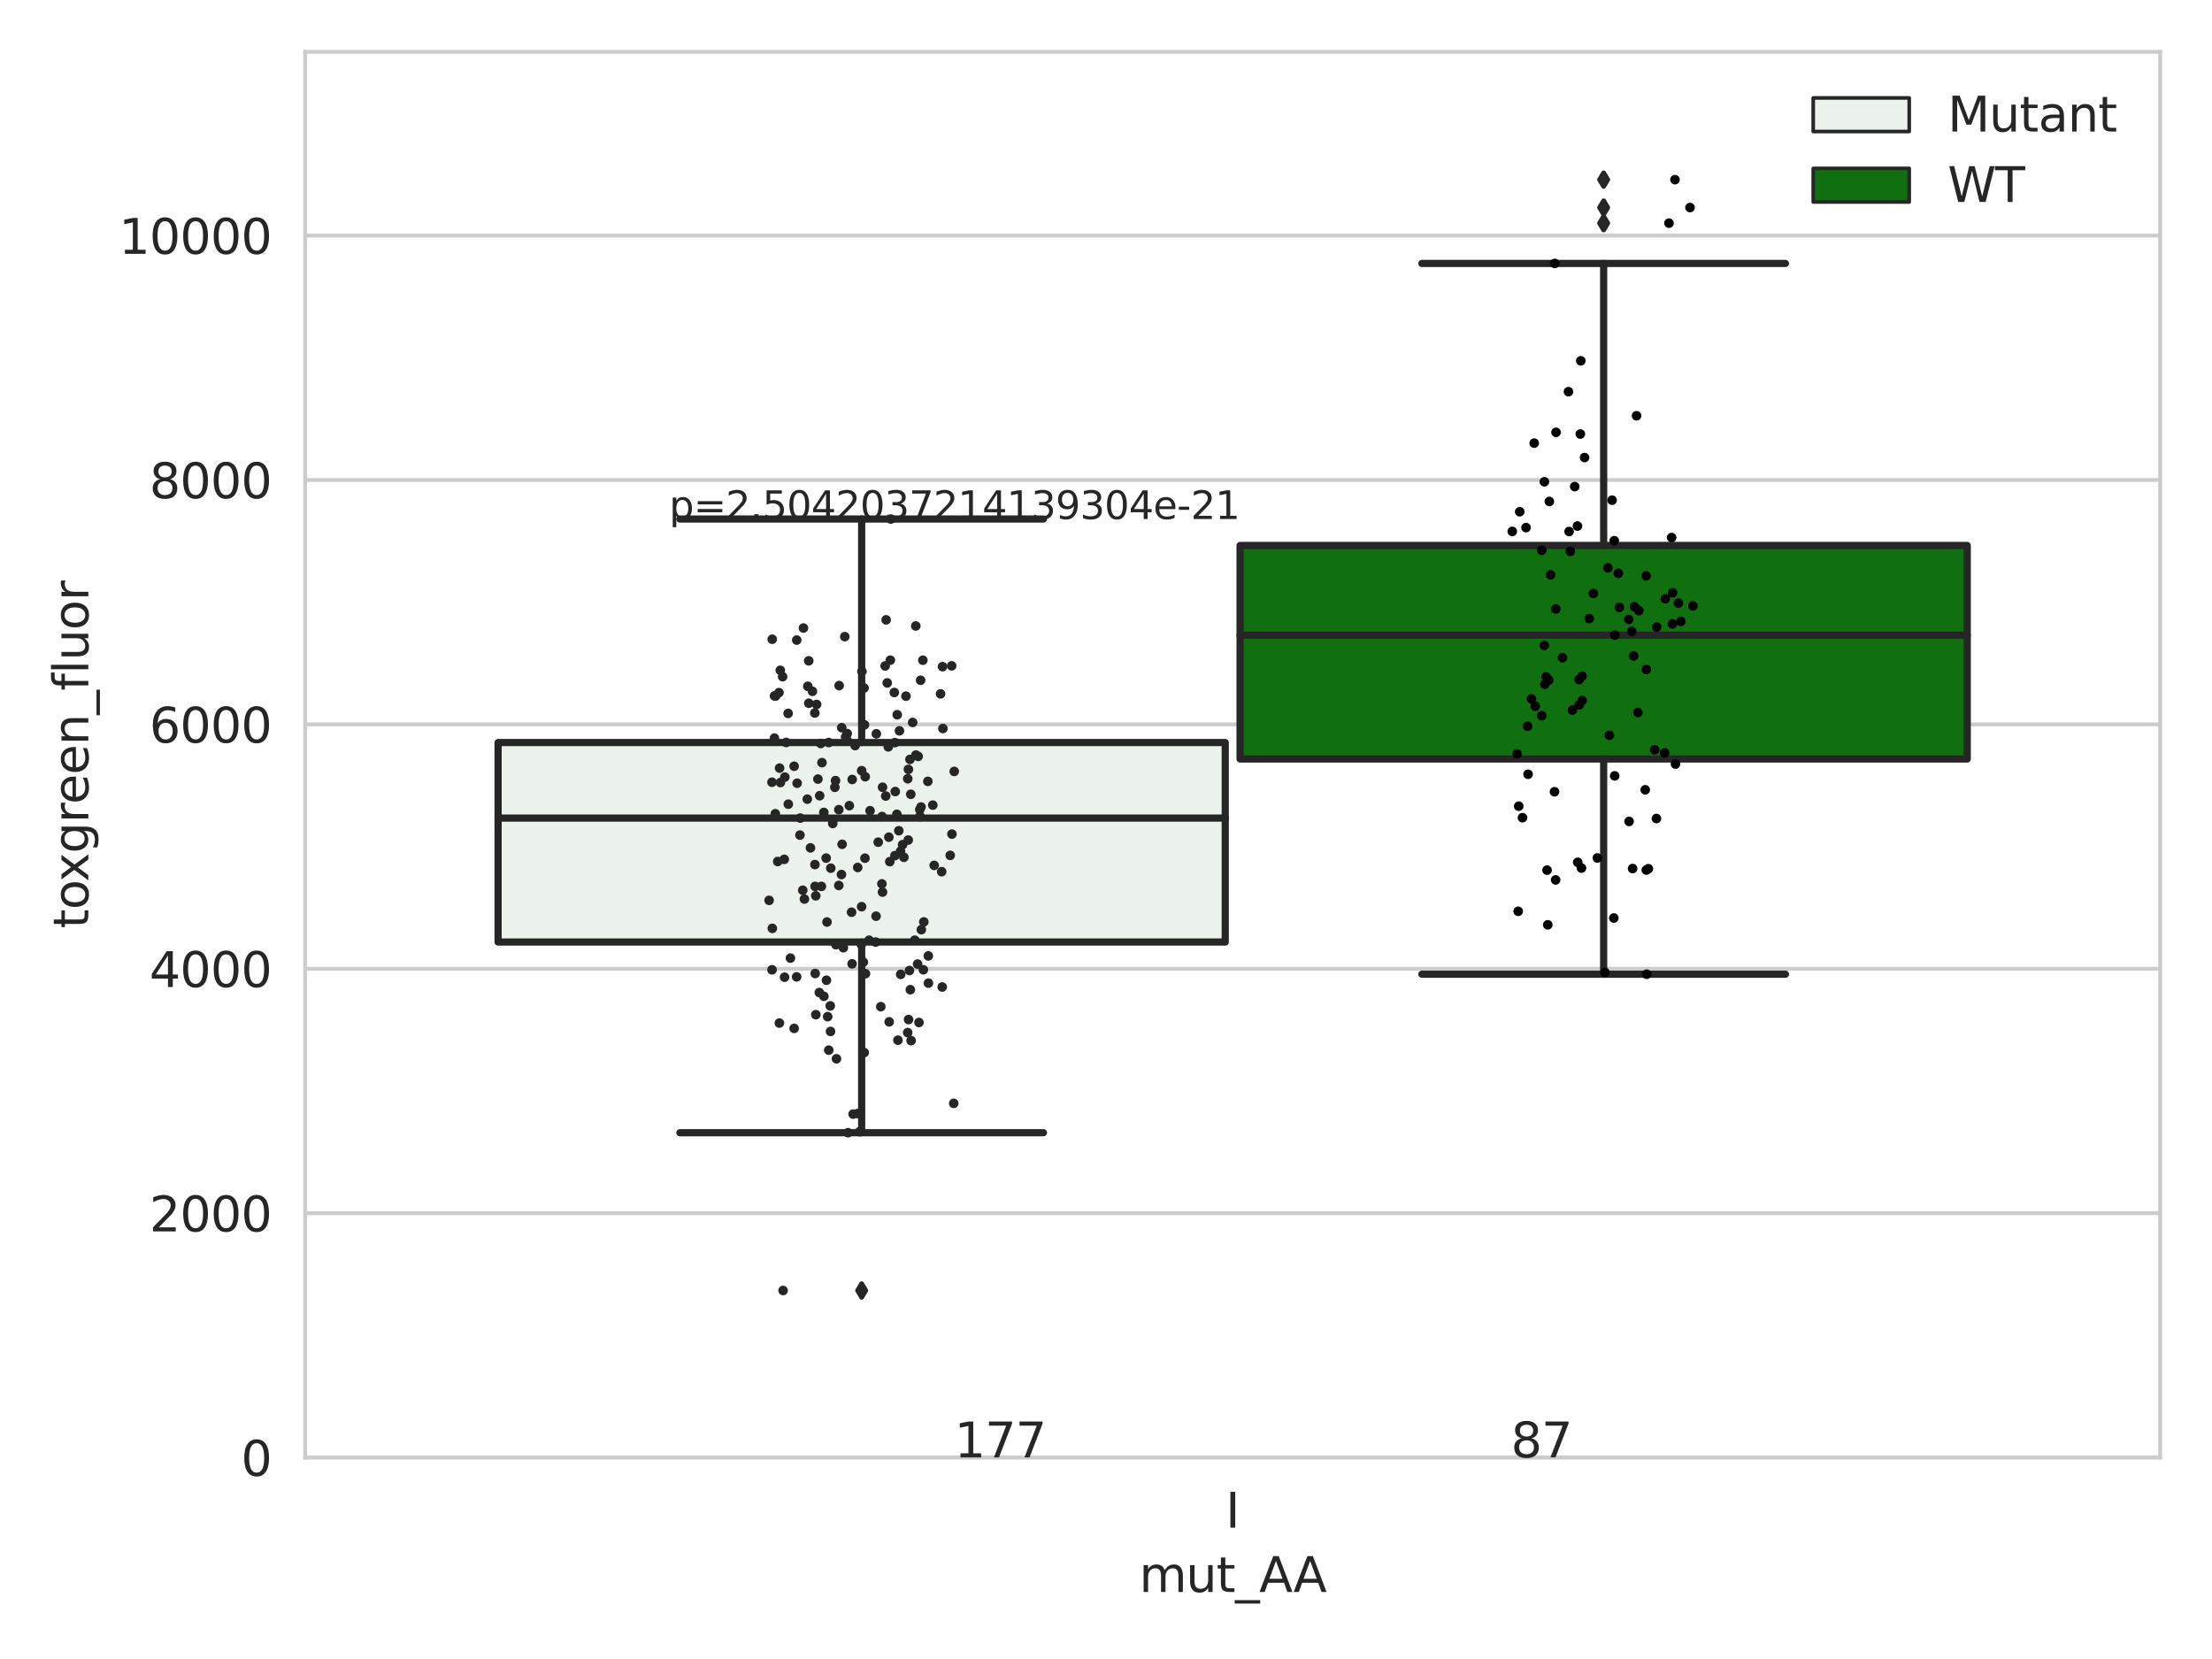 <?xml version="1.0" encoding="utf-8" standalone="no"?>
<!DOCTYPE svg PUBLIC "-//W3C//DTD SVG 1.1//EN"
  "http://www.w3.org/Graphics/SVG/1.1/DTD/svg11.dtd">
<svg xmlns:xlink="http://www.w3.org/1999/xlink" width="460.8pt" height="345.6pt" viewBox="0 0 460.8 345.6" xmlns="http://www.w3.org/2000/svg" version="1.1">
 <defs>
  <style type="text/css">*{stroke-linejoin: round; stroke-linecap: butt}</style>
 </defs>
 <g id="figure_1">
  <g id="patch_1">
   <path d="M 0 345.6 
L 460.8 345.6 
L 460.8 0 
L 0 0 
z
" style="fill: #ffffff"/>
  </g>
  <g id="axes_1">
   <g id="patch_2">
    <path d="M 63.571 303.64 
L 450 303.64 
L 450 10.8 
L 63.571 10.8 
z
" style="fill: #ffffff"/>
   </g>
   <g id="matplotlib.axis_1">
    <g id="xtick_1">
     <g id="text_1">
      <!-- I -->
      <g style="fill: #262626" transform="translate(255.311 318.238)scale(0.1 -0.1)">
       <defs>
        <path id="DejaVuSans-49" d="M 628 4666 
L 1259 4666 
L 1259 0 
L 628 0 
L 628 4666 
z
" transform="scale(0.016)"/>
       </defs>
       <use xlink:href="#DejaVuSans-49"/>
      </g>
     </g>
    </g>
    <g id="text_2">
     <!-- mut_AA -->
     <g style="fill: #262626" transform="translate(237.308 331.638)scale(0.1 -0.1)">
      <defs>
       <path id="DejaVuSans-6d" d="M 3328 2828 
Q 3544 3216 3844 3400 
Q 4144 3584 4550 3584 
Q 5097 3584 5394 3201 
Q 5691 2819 5691 2113 
L 5691 0 
L 5113 0 
L 5113 2094 
Q 5113 2597 4934 2840 
Q 4756 3084 4391 3084 
Q 3944 3084 3684 2787 
Q 3425 2491 3425 1978 
L 3425 0 
L 2847 0 
L 2847 2094 
Q 2847 2600 2669 2842 
Q 2491 3084 2119 3084 
Q 1678 3084 1418 2786 
Q 1159 2488 1159 1978 
L 1159 0 
L 581 0 
L 581 3500 
L 1159 3500 
L 1159 2956 
Q 1356 3278 1631 3431 
Q 1906 3584 2284 3584 
Q 2666 3584 2933 3390 
Q 3200 3197 3328 2828 
z
" transform="scale(0.016)"/>
       <path id="DejaVuSans-75" d="M 544 1381 
L 544 3500 
L 1119 3500 
L 1119 1403 
Q 1119 906 1312 657 
Q 1506 409 1894 409 
Q 2359 409 2629 706 
Q 2900 1003 2900 1516 
L 2900 3500 
L 3475 3500 
L 3475 0 
L 2900 0 
L 2900 538 
Q 2691 219 2414 64 
Q 2138 -91 1772 -91 
Q 1169 -91 856 284 
Q 544 659 544 1381 
z
M 1991 3584 
L 1991 3584 
z
" transform="scale(0.016)"/>
       <path id="DejaVuSans-74" d="M 1172 4494 
L 1172 3500 
L 2356 3500 
L 2356 3053 
L 1172 3053 
L 1172 1153 
Q 1172 725 1289 603 
Q 1406 481 1766 481 
L 2356 481 
L 2356 0 
L 1766 0 
Q 1100 0 847 248 
Q 594 497 594 1153 
L 594 3053 
L 172 3053 
L 172 3500 
L 594 3500 
L 594 4494 
L 1172 4494 
z
" transform="scale(0.016)"/>
       <path id="DejaVuSans-5f" d="M 3263 -1063 
L 3263 -1509 
L -63 -1509 
L -63 -1063 
L 3263 -1063 
z
" transform="scale(0.016)"/>
       <path id="DejaVuSans-41" d="M 2188 4044 
L 1331 1722 
L 3047 1722 
L 2188 4044 
z
M 1831 4666 
L 2547 4666 
L 4325 0 
L 3669 0 
L 3244 1197 
L 1141 1197 
L 716 0 
L 50 0 
L 1831 4666 
z
" transform="scale(0.016)"/>
      </defs>
      <use xlink:href="#DejaVuSans-6d"/>
      <use xlink:href="#DejaVuSans-75" x="97.412"/>
      <use xlink:href="#DejaVuSans-74" x="160.791"/>
      <use xlink:href="#DejaVuSans-5f" x="200"/>
      <use xlink:href="#DejaVuSans-41" x="250"/>
      <use xlink:href="#DejaVuSans-41" x="321.158"/>
     </g>
    </g>
   </g>
   <g id="matplotlib.axis_2">
    <g id="ytick_1">
     <g id="line2d_1">
      <path d="M 63.571 303.64 
L 450 303.64 
" clip-path="url(#p75da65038c)" style="fill: none; stroke: #cccccc; stroke-width: 0.8; stroke-linecap: round"/>
     </g>
     <g id="text_3">
      <!-- 0 -->
      <g style="fill: #262626" transform="translate(50.209 307.439)scale(0.1 -0.1)">
       <defs>
        <path id="DejaVuSans-30" d="M 2034 4250 
Q 1547 4250 1301 3770 
Q 1056 3291 1056 2328 
Q 1056 1369 1301 889 
Q 1547 409 2034 409 
Q 2525 409 2770 889 
Q 3016 1369 3016 2328 
Q 3016 3291 2770 3770 
Q 2525 4250 2034 4250 
z
M 2034 4750 
Q 2819 4750 3233 4129 
Q 3647 3509 3647 2328 
Q 3647 1150 3233 529 
Q 2819 -91 2034 -91 
Q 1250 -91 836 529 
Q 422 1150 422 2328 
Q 422 3509 836 4129 
Q 1250 4750 2034 4750 
z
" transform="scale(0.016)"/>
       </defs>
       <use xlink:href="#DejaVuSans-30"/>
      </g>
     </g>
    </g>
    <g id="ytick_2">
     <g id="line2d_2">
      <path d="M 63.571 252.727 
L 450 252.727 
" clip-path="url(#p75da65038c)" style="fill: none; stroke: #cccccc; stroke-width: 0.8; stroke-linecap: round"/>
     </g>
     <g id="text_4">
      <!-- 2000 -->
      <g style="fill: #262626" transform="translate(31.121 256.526)scale(0.1 -0.1)">
       <defs>
        <path id="DejaVuSans-32" d="M 1228 531 
L 3431 531 
L 3431 0 
L 469 0 
L 469 531 
Q 828 903 1448 1529 
Q 2069 2156 2228 2338 
Q 2531 2678 2651 2914 
Q 2772 3150 2772 3378 
Q 2772 3750 2511 3984 
Q 2250 4219 1831 4219 
Q 1534 4219 1204 4116 
Q 875 4013 500 3803 
L 500 4441 
Q 881 4594 1212 4672 
Q 1544 4750 1819 4750 
Q 2544 4750 2975 4387 
Q 3406 4025 3406 3419 
Q 3406 3131 3298 2873 
Q 3191 2616 2906 2266 
Q 2828 2175 2409 1742 
Q 1991 1309 1228 531 
z
" transform="scale(0.016)"/>
       </defs>
       <use xlink:href="#DejaVuSans-32"/>
       <use xlink:href="#DejaVuSans-30" x="63.623"/>
       <use xlink:href="#DejaVuSans-30" x="127.246"/>
       <use xlink:href="#DejaVuSans-30" x="190.869"/>
      </g>
     </g>
    </g>
    <g id="ytick_3">
     <g id="line2d_3">
      <path d="M 63.571 201.814 
L 450 201.814 
" clip-path="url(#p75da65038c)" style="fill: none; stroke: #cccccc; stroke-width: 0.8; stroke-linecap: round"/>
     </g>
     <g id="text_5">
      <!-- 4000 -->
      <g style="fill: #262626" transform="translate(31.121 205.614)scale(0.1 -0.1)">
       <defs>
        <path id="DejaVuSans-34" d="M 2419 4116 
L 825 1625 
L 2419 1625 
L 2419 4116 
z
M 2253 4666 
L 3047 4666 
L 3047 1625 
L 3713 1625 
L 3713 1100 
L 3047 1100 
L 3047 0 
L 2419 0 
L 2419 1100 
L 313 1100 
L 313 1709 
L 2253 4666 
z
" transform="scale(0.016)"/>
       </defs>
       <use xlink:href="#DejaVuSans-34"/>
       <use xlink:href="#DejaVuSans-30" x="63.623"/>
       <use xlink:href="#DejaVuSans-30" x="127.246"/>
       <use xlink:href="#DejaVuSans-30" x="190.869"/>
      </g>
     </g>
    </g>
    <g id="ytick_4">
     <g id="line2d_4">
      <path d="M 63.571 150.901 
L 450 150.901 
" clip-path="url(#p75da65038c)" style="fill: none; stroke: #cccccc; stroke-width: 0.8; stroke-linecap: round"/>
     </g>
     <g id="text_6">
      <!-- 6000 -->
      <g style="fill: #262626" transform="translate(31.121 154.701)scale(0.1 -0.1)">
       <defs>
        <path id="DejaVuSans-36" d="M 2113 2584 
Q 1688 2584 1439 2293 
Q 1191 2003 1191 1497 
Q 1191 994 1439 701 
Q 1688 409 2113 409 
Q 2538 409 2786 701 
Q 3034 994 3034 1497 
Q 3034 2003 2786 2293 
Q 2538 2584 2113 2584 
z
M 3366 4563 
L 3366 3988 
Q 3128 4100 2886 4159 
Q 2644 4219 2406 4219 
Q 1781 4219 1451 3797 
Q 1122 3375 1075 2522 
Q 1259 2794 1537 2939 
Q 1816 3084 2150 3084 
Q 2853 3084 3261 2657 
Q 3669 2231 3669 1497 
Q 3669 778 3244 343 
Q 2819 -91 2113 -91 
Q 1303 -91 875 529 
Q 447 1150 447 2328 
Q 447 3434 972 4092 
Q 1497 4750 2381 4750 
Q 2619 4750 2861 4703 
Q 3103 4656 3366 4563 
z
" transform="scale(0.016)"/>
       </defs>
       <use xlink:href="#DejaVuSans-36"/>
       <use xlink:href="#DejaVuSans-30" x="63.623"/>
       <use xlink:href="#DejaVuSans-30" x="127.246"/>
       <use xlink:href="#DejaVuSans-30" x="190.869"/>
      </g>
     </g>
    </g>
    <g id="ytick_5">
     <g id="line2d_5">
      <path d="M 63.571 99.989 
L 450 99.989 
" clip-path="url(#p75da65038c)" style="fill: none; stroke: #cccccc; stroke-width: 0.8; stroke-linecap: round"/>
     </g>
     <g id="text_7">
      <!-- 8000 -->
      <g style="fill: #262626" transform="translate(31.121 103.788)scale(0.1 -0.1)">
       <defs>
        <path id="DejaVuSans-38" d="M 2034 2216 
Q 1584 2216 1326 1975 
Q 1069 1734 1069 1313 
Q 1069 891 1326 650 
Q 1584 409 2034 409 
Q 2484 409 2743 651 
Q 3003 894 3003 1313 
Q 3003 1734 2745 1975 
Q 2488 2216 2034 2216 
z
M 1403 2484 
Q 997 2584 770 2862 
Q 544 3141 544 3541 
Q 544 4100 942 4425 
Q 1341 4750 2034 4750 
Q 2731 4750 3128 4425 
Q 3525 4100 3525 3541 
Q 3525 3141 3298 2862 
Q 3072 2584 2669 2484 
Q 3125 2378 3379 2068 
Q 3634 1759 3634 1313 
Q 3634 634 3220 271 
Q 2806 -91 2034 -91 
Q 1263 -91 848 271 
Q 434 634 434 1313 
Q 434 1759 690 2068 
Q 947 2378 1403 2484 
z
M 1172 3481 
Q 1172 3119 1398 2916 
Q 1625 2713 2034 2713 
Q 2441 2713 2670 2916 
Q 2900 3119 2900 3481 
Q 2900 3844 2670 4047 
Q 2441 4250 2034 4250 
Q 1625 4250 1398 4047 
Q 1172 3844 1172 3481 
z
" transform="scale(0.016)"/>
       </defs>
       <use xlink:href="#DejaVuSans-38"/>
       <use xlink:href="#DejaVuSans-30" x="63.623"/>
       <use xlink:href="#DejaVuSans-30" x="127.246"/>
       <use xlink:href="#DejaVuSans-30" x="190.869"/>
      </g>
     </g>
    </g>
    <g id="ytick_6">
     <g id="line2d_6">
      <path d="M 63.571 49.076 
L 450 49.076 
" clip-path="url(#p75da65038c)" style="fill: none; stroke: #cccccc; stroke-width: 0.8; stroke-linecap: round"/>
     </g>
     <g id="text_8">
      <!-- 10000 -->
      <g style="fill: #262626" transform="translate(24.759 52.875)scale(0.1 -0.1)">
       <defs>
        <path id="DejaVuSans-31" d="M 794 531 
L 1825 531 
L 1825 4091 
L 703 3866 
L 703 4441 
L 1819 4666 
L 2450 4666 
L 2450 531 
L 3481 531 
L 3481 0 
L 794 0 
L 794 531 
z
" transform="scale(0.016)"/>
       </defs>
       <use xlink:href="#DejaVuSans-31"/>
       <use xlink:href="#DejaVuSans-30" x="63.623"/>
       <use xlink:href="#DejaVuSans-30" x="127.246"/>
       <use xlink:href="#DejaVuSans-30" x="190.869"/>
       <use xlink:href="#DejaVuSans-30" x="254.492"/>
      </g>
     </g>
    </g>
    <g id="text_9">
     <!-- toxgreen_fluor -->
     <g style="fill: #262626" transform="translate(18.401 193.415)rotate(-90)scale(0.1 -0.1)">
      <defs>
       <path id="DejaVuSans-6f" d="M 1959 3097 
Q 1497 3097 1228 2736 
Q 959 2375 959 1747 
Q 959 1119 1226 758 
Q 1494 397 1959 397 
Q 2419 397 2687 759 
Q 2956 1122 2956 1747 
Q 2956 2369 2687 2733 
Q 2419 3097 1959 3097 
z
M 1959 3584 
Q 2709 3584 3137 3096 
Q 3566 2609 3566 1747 
Q 3566 888 3137 398 
Q 2709 -91 1959 -91 
Q 1206 -91 779 398 
Q 353 888 353 1747 
Q 353 2609 779 3096 
Q 1206 3584 1959 3584 
z
" transform="scale(0.016)"/>
       <path id="DejaVuSans-78" d="M 3513 3500 
L 2247 1797 
L 3578 0 
L 2900 0 
L 1881 1375 
L 863 0 
L 184 0 
L 1544 1831 
L 300 3500 
L 978 3500 
L 1906 2253 
L 2834 3500 
L 3513 3500 
z
" transform="scale(0.016)"/>
       <path id="DejaVuSans-67" d="M 2906 1791 
Q 2906 2416 2648 2759 
Q 2391 3103 1925 3103 
Q 1463 3103 1205 2759 
Q 947 2416 947 1791 
Q 947 1169 1205 825 
Q 1463 481 1925 481 
Q 2391 481 2648 825 
Q 2906 1169 2906 1791 
z
M 3481 434 
Q 3481 -459 3084 -895 
Q 2688 -1331 1869 -1331 
Q 1566 -1331 1297 -1286 
Q 1028 -1241 775 -1147 
L 775 -588 
Q 1028 -725 1275 -790 
Q 1522 -856 1778 -856 
Q 2344 -856 2625 -561 
Q 2906 -266 2906 331 
L 2906 616 
Q 2728 306 2450 153 
Q 2172 0 1784 0 
Q 1141 0 747 490 
Q 353 981 353 1791 
Q 353 2603 747 3093 
Q 1141 3584 1784 3584 
Q 2172 3584 2450 3431 
Q 2728 3278 2906 2969 
L 2906 3500 
L 3481 3500 
L 3481 434 
z
" transform="scale(0.016)"/>
       <path id="DejaVuSans-72" d="M 2631 2963 
Q 2534 3019 2420 3045 
Q 2306 3072 2169 3072 
Q 1681 3072 1420 2755 
Q 1159 2438 1159 1844 
L 1159 0 
L 581 0 
L 581 3500 
L 1159 3500 
L 1159 2956 
Q 1341 3275 1631 3429 
Q 1922 3584 2338 3584 
Q 2397 3584 2469 3576 
Q 2541 3569 2628 3553 
L 2631 2963 
z
" transform="scale(0.016)"/>
       <path id="DejaVuSans-65" d="M 3597 1894 
L 3597 1613 
L 953 1613 
Q 991 1019 1311 708 
Q 1631 397 2203 397 
Q 2534 397 2845 478 
Q 3156 559 3463 722 
L 3463 178 
Q 3153 47 2828 -22 
Q 2503 -91 2169 -91 
Q 1331 -91 842 396 
Q 353 884 353 1716 
Q 353 2575 817 3079 
Q 1281 3584 2069 3584 
Q 2775 3584 3186 3129 
Q 3597 2675 3597 1894 
z
M 3022 2063 
Q 3016 2534 2758 2815 
Q 2500 3097 2075 3097 
Q 1594 3097 1305 2825 
Q 1016 2553 972 2059 
L 3022 2063 
z
" transform="scale(0.016)"/>
       <path id="DejaVuSans-6e" d="M 3513 2113 
L 3513 0 
L 2938 0 
L 2938 2094 
Q 2938 2591 2744 2837 
Q 2550 3084 2163 3084 
Q 1697 3084 1428 2787 
Q 1159 2491 1159 1978 
L 1159 0 
L 581 0 
L 581 3500 
L 1159 3500 
L 1159 2956 
Q 1366 3272 1645 3428 
Q 1925 3584 2291 3584 
Q 2894 3584 3203 3211 
Q 3513 2838 3513 2113 
z
" transform="scale(0.016)"/>
       <path id="DejaVuSans-66" d="M 2375 4863 
L 2375 4384 
L 1825 4384 
Q 1516 4384 1395 4259 
Q 1275 4134 1275 3809 
L 1275 3500 
L 2222 3500 
L 2222 3053 
L 1275 3053 
L 1275 0 
L 697 0 
L 697 3053 
L 147 3053 
L 147 3500 
L 697 3500 
L 697 3744 
Q 697 4328 969 4595 
Q 1241 4863 1831 4863 
L 2375 4863 
z
" transform="scale(0.016)"/>
       <path id="DejaVuSans-6c" d="M 603 4863 
L 1178 4863 
L 1178 0 
L 603 0 
L 603 4863 
z
" transform="scale(0.016)"/>
      </defs>
      <use xlink:href="#DejaVuSans-74"/>
      <use xlink:href="#DejaVuSans-6f" x="39.209"/>
      <use xlink:href="#DejaVuSans-78" x="97.266"/>
      <use xlink:href="#DejaVuSans-67" x="156.445"/>
      <use xlink:href="#DejaVuSans-72" x="219.922"/>
      <use xlink:href="#DejaVuSans-65" x="258.785"/>
      <use xlink:href="#DejaVuSans-65" x="320.309"/>
      <use xlink:href="#DejaVuSans-6e" x="381.832"/>
      <use xlink:href="#DejaVuSans-5f" x="445.211"/>
      <use xlink:href="#DejaVuSans-66" x="495.211"/>
      <use xlink:href="#DejaVuSans-6c" x="530.416"/>
      <use xlink:href="#DejaVuSans-75" x="558.199"/>
      <use xlink:href="#DejaVuSans-6f" x="621.578"/>
      <use xlink:href="#DejaVuSans-72" x="682.76"/>
     </g>
    </g>
   </g>
   <g id="patch_3">
    <path d="M 103.76 196.245 
L 255.24 196.245 
L 255.24 154.685 
L 103.76 154.685 
L 103.76 196.245 
z
" clip-path="url(#p75da65038c)" style="fill: #ecf2ec; stroke: #262626; stroke-width: 1.5; stroke-linejoin: miter"/>
   </g>
   <g id="patch_4">
    <path d="M 258.331 158.106 
L 409.811 158.106 
L 409.811 113.632 
L 258.331 113.632 
L 258.331 158.106 
z
" clip-path="url(#p75da65038c)" style="fill: #107010; stroke: #262626; stroke-width: 1.5; stroke-linejoin: miter"/>
   </g>
   <g id="patch_5">
    <path d="M 256.786 303.64 
L 256.786 303.64 
L 256.786 303.64 
L 256.786 303.64 
z
" clip-path="url(#p75da65038c)" style="fill: #ecf2ec; stroke: #262626; stroke-width: 0.75; stroke-linejoin: miter"/>
   </g>
   <g id="patch_6">
    <path d="M 256.786 303.64 
L 256.786 303.64 
L 256.786 303.64 
L 256.786 303.64 
z
" clip-path="url(#p75da65038c)" style="fill: #107010; stroke: #262626; stroke-width: 0.75; stroke-linejoin: miter"/>
   </g>
   <g id="PathCollection_1"/>
   <g id="PathCollection_2"/>
   <g id="line2d_7">
    <path d="M 179.5 196.245 
L 179.5 235.961 
" clip-path="url(#p75da65038c)" style="fill: none; stroke: #262626; stroke-width: 1.5; stroke-linecap: round"/>
   </g>
   <g id="line2d_8">
    <path d="M 179.5 154.685 
L 179.5 108.124 
" clip-path="url(#p75da65038c)" style="fill: none; stroke: #262626; stroke-width: 1.5; stroke-linecap: round"/>
   </g>
   <g id="line2d_9">
    <path d="M 141.63 235.961 
L 217.37 235.961 
" clip-path="url(#p75da65038c)" style="fill: none; stroke: #262626; stroke-width: 1.5; stroke-linecap: round"/>
   </g>
   <g id="line2d_10">
    <path d="M 141.63 108.124 
L 217.37 108.124 
" clip-path="url(#p75da65038c)" style="fill: none; stroke: #262626; stroke-width: 1.5; stroke-linecap: round"/>
   </g>
   <g id="line2d_11">
    <defs>
     <path id="me6b5f71ccd" d="M -0 1.414 
L 0.849 0 
L 0 -1.414 
L -0.849 -0 
z
" style="stroke: #262626; stroke-linejoin: miter"/>
    </defs>
    <g clip-path="url(#p75da65038c)">
     <use xlink:href="#me6b5f71ccd" x="179.5" y="268.836" style="fill: #262626; stroke: #262626; stroke-linejoin: miter"/>
    </g>
   </g>
   <g id="line2d_12">
    <path d="M 334.071 158.106 
L 334.071 202.948 
" clip-path="url(#p75da65038c)" style="fill: none; stroke: #262626; stroke-width: 1.5; stroke-linecap: round"/>
   </g>
   <g id="line2d_13">
    <path d="M 334.071 113.632 
L 334.071 54.882 
" clip-path="url(#p75da65038c)" style="fill: none; stroke: #262626; stroke-width: 1.5; stroke-linecap: round"/>
   </g>
   <g id="line2d_14">
    <path d="M 296.201 202.948 
L 371.941 202.948 
" clip-path="url(#p75da65038c)" style="fill: none; stroke: #262626; stroke-width: 1.5; stroke-linecap: round"/>
   </g>
   <g id="line2d_15">
    <path d="M 296.201 54.882 
L 371.941 54.882 
" clip-path="url(#p75da65038c)" style="fill: none; stroke: #262626; stroke-width: 1.5; stroke-linecap: round"/>
   </g>
   <g id="line2d_16">
    <g clip-path="url(#p75da65038c)">
     <use xlink:href="#me6b5f71ccd" x="334.071" y="43.237" style="fill: #262626; stroke: #262626; stroke-linejoin: miter"/>
     <use xlink:href="#me6b5f71ccd" x="334.071" y="37.422" style="fill: #262626; stroke: #262626; stroke-linejoin: miter"/>
     <use xlink:href="#me6b5f71ccd" x="334.071" y="46.489" style="fill: #262626; stroke: #262626; stroke-linejoin: miter"/>
    </g>
   </g>
   <g id="line2d_17">
    <path d="M 103.76 170.422 
L 255.24 170.422 
" clip-path="url(#p75da65038c)" style="fill: none; stroke: #262626; stroke-width: 1.5; stroke-linecap: round"/>
   </g>
   <g id="line2d_18">
    <path d="M 258.331 132.314 
L 409.811 132.314 
" clip-path="url(#p75da65038c)" style="fill: none; stroke: #262626; stroke-width: 1.5; stroke-linecap: round"/>
   </g>
   <g id="patch_7">
    <path d="M 63.571 303.64 
L 63.571 10.8 
" style="fill: none; stroke: #cccccc; stroke-width: 0.8; stroke-linejoin: miter; stroke-linecap: square"/>
   </g>
   <g id="patch_8">
    <path d="M 450 303.64 
L 450 10.8 
" style="fill: none; stroke: #cccccc; stroke-width: 0.8; stroke-linejoin: miter; stroke-linecap: square"/>
   </g>
   <g id="patch_9">
    <path d="M 63.571 303.64 
L 450 303.64 
" style="fill: none; stroke: #cccccc; stroke-width: 0.8; stroke-linejoin: miter; stroke-linecap: square"/>
   </g>
   <g id="patch_10">
    <path d="M 63.571 10.8 
L 450 10.8 
" style="fill: none; stroke: #cccccc; stroke-width: 0.8; stroke-linejoin: miter; stroke-linecap: square"/>
   </g>
   <g id="PathCollection_3">
    <defs>
     <path id="C0_0_3131c30e2b" d="M 0 1 
C 0.265 1 0.52 0.895 0.707 0.707 
C 0.895 0.52 1 0.265 1 -0 
C 1 -0.265 0.895 -0.52 0.707 -0.707 
C 0.52 -0.895 0.265 -1 0 -1 
C -0.265 -1 -0.52 -0.895 -0.707 -0.707 
C -0.895 -0.52 -1 -0.265 -1 0 
C -1 0.265 -0.895 0.52 -0.707 0.707 
C -0.52 0.895 -0.265 1 0 1 
z
"/>
    </defs>
    <g clip-path="url(#p75da65038c)">
     <use xlink:href="#C0_0_3131c30e2b" x="191.153" y="200.835" style="fill: #262626"/>
    </g>
    <g clip-path="url(#p75da65038c)">
     <use xlink:href="#C0_0_3131c30e2b" x="163.131" y="268.836" style="fill: #262626"/>
    </g>
    <g clip-path="url(#p75da65038c)">
     <use xlink:href="#C0_0_3131c30e2b" x="185.473" y="137.523" style="fill: #262626"/>
    </g>
    <g clip-path="url(#p75da65038c)">
     <use xlink:href="#C0_0_3131c30e2b" x="169.939" y="186.613" style="fill: #262626"/>
    </g>
    <g clip-path="url(#p75da65038c)">
     <use xlink:href="#C0_0_3131c30e2b" x="174.811" y="142.819" style="fill: #262626"/>
    </g>
    <g clip-path="url(#p75da65038c)">
     <use xlink:href="#C0_0_3131c30e2b" x="189.243" y="160.279" style="fill: #262626"/>
    </g>
    <g clip-path="url(#p75da65038c)">
     <use xlink:href="#C0_0_3131c30e2b" x="186.3" y="144.261" style="fill: #262626"/>
    </g>
    <g clip-path="url(#p75da65038c)">
     <use xlink:href="#C0_0_3131c30e2b" x="164.22" y="167.525" style="fill: #262626"/>
    </g>
    <g clip-path="url(#p75da65038c)">
     <use xlink:href="#C0_0_3131c30e2b" x="187.055" y="216.689" style="fill: #262626"/>
    </g>
    <g clip-path="url(#p75da65038c)">
     <use xlink:href="#C0_0_3131c30e2b" x="180.033" y="219.277" style="fill: #262626"/>
    </g>
    <g clip-path="url(#p75da65038c)">
     <use xlink:href="#C0_0_3131c30e2b" x="185.047" y="155.585" style="fill: #262626"/>
    </g>
    <g clip-path="url(#p75da65038c)">
     <use xlink:href="#C0_0_3131c30e2b" x="185.234" y="212.874" style="fill: #262626"/>
    </g>
    <g clip-path="url(#p75da65038c)">
     <use xlink:href="#C0_0_3131c30e2b" x="187.597" y="177.327" style="fill: #262626"/>
    </g>
    <g clip-path="url(#p75da65038c)">
     <use xlink:href="#C0_0_3131c30e2b" x="191.87" y="168.11" style="fill: #262626"/>
    </g>
    <g clip-path="url(#p75da65038c)">
     <use xlink:href="#C0_0_3131c30e2b" x="182.949" y="175.441" style="fill: #262626"/>
    </g>
    <g clip-path="url(#p75da65038c)">
     <use xlink:href="#C0_0_3131c30e2b" x="169.823" y="202.801" style="fill: #262626"/>
    </g>
    <g clip-path="url(#p75da65038c)">
     <use xlink:href="#C0_0_3131c30e2b" x="161.342" y="144.97" style="fill: #262626"/>
    </g>
    <g clip-path="url(#p75da65038c)">
     <use xlink:href="#C0_0_3131c30e2b" x="186.827" y="169.636" style="fill: #262626"/>
    </g>
    <g clip-path="url(#p75da65038c)">
     <use xlink:href="#C0_0_3131c30e2b" x="167.369" y="130.827" style="fill: #262626"/>
    </g>
    <g clip-path="url(#p75da65038c)">
     <use xlink:href="#C0_0_3131c30e2b" x="164.181" y="148.614" style="fill: #262626"/>
    </g>
    <g clip-path="url(#p75da65038c)">
     <use xlink:href="#C0_0_3131c30e2b" x="170.978" y="154.89" style="fill: #262626"/>
    </g>
    <g clip-path="url(#p75da65038c)">
     <use xlink:href="#C0_0_3131c30e2b" x="181.048" y="195.864" style="fill: #262626"/>
    </g>
    <g clip-path="url(#p75da65038c)">
     <use xlink:href="#C0_0_3131c30e2b" x="177.505" y="200.785" style="fill: #262626"/>
    </g>
    <g clip-path="url(#p75da65038c)">
     <use xlink:href="#C0_0_3131c30e2b" x="191.933" y="193.667" style="fill: #262626"/>
    </g>
    <g clip-path="url(#p75da65038c)">
     <use xlink:href="#C0_0_3131c30e2b" x="189.453" y="202.18" style="fill: #262626"/>
    </g>
    <g clip-path="url(#p75da65038c)">
     <use xlink:href="#C0_0_3131c30e2b" x="168.475" y="137.664" style="fill: #262626"/>
    </g>
    <g clip-path="url(#p75da65038c)">
     <use xlink:href="#C0_0_3131c30e2b" x="189.73" y="165.466" style="fill: #262626"/>
    </g>
    <g clip-path="url(#p75da65038c)">
     <use xlink:href="#C0_0_3131c30e2b" x="186.907" y="148.898" style="fill: #262626"/>
    </g>
    <g clip-path="url(#p75da65038c)">
     <use xlink:href="#C0_0_3131c30e2b" x="178.142" y="155.321" style="fill: #262626"/>
    </g>
    <g clip-path="url(#p75da65038c)">
     <use xlink:href="#C0_0_3131c30e2b" x="187.374" y="152.245" style="fill: #262626"/>
    </g>
    <g clip-path="url(#p75da65038c)">
     <use xlink:href="#C0_0_3131c30e2b" x="191.7" y="170.091" style="fill: #262626"/>
    </g>
    <g clip-path="url(#p75da65038c)">
     <use xlink:href="#C0_0_3131c30e2b" x="193.29" y="162.774" style="fill: #262626"/>
    </g>
    <g clip-path="url(#p75da65038c)">
     <use xlink:href="#C0_0_3131c30e2b" x="172.417" y="211.788" style="fill: #262626"/>
    </g>
    <g clip-path="url(#p75da65038c)">
     <use xlink:href="#C0_0_3131c30e2b" x="180.245" y="161.809" style="fill: #262626"/>
    </g>
    <g clip-path="url(#p75da65038c)">
     <use xlink:href="#C0_0_3131c30e2b" x="176.654" y="235.961" style="fill: #262626"/>
    </g>
    <g clip-path="url(#p75da65038c)">
     <use xlink:href="#C0_0_3131c30e2b" x="182.496" y="190.86" style="fill: #262626"/>
    </g>
    <g clip-path="url(#p75da65038c)">
     <use xlink:href="#C0_0_3131c30e2b" x="179.853" y="200.437" style="fill: #262626"/>
    </g>
    <g clip-path="url(#p75da65038c)">
     <use xlink:href="#C0_0_3131c30e2b" x="194.315" y="167.721" style="fill: #262626"/>
    </g>
    <g clip-path="url(#p75da65038c)">
     <use xlink:href="#C0_0_3131c30e2b" x="193.408" y="204.808" style="fill: #262626"/>
    </g>
    <g clip-path="url(#p75da65038c)">
     <use xlink:href="#C0_0_3131c30e2b" x="190.564" y="195.859" style="fill: #262626"/>
    </g>
    <g clip-path="url(#p75da65038c)">
     <use xlink:href="#C0_0_3131c30e2b" x="198.784" y="160.704" style="fill: #262626"/>
    </g>
    <g clip-path="url(#p75da65038c)">
     <use xlink:href="#C0_0_3131c30e2b" x="174.738" y="184.458" style="fill: #262626"/>
    </g>
    <g clip-path="url(#p75da65038c)">
     <use xlink:href="#C0_0_3131c30e2b" x="189.098" y="162.222" style="fill: #262626"/>
    </g>
    <g clip-path="url(#p75da65038c)">
     <use xlink:href="#C0_0_3131c30e2b" x="189.561" y="158.199" style="fill: #262626"/>
    </g>
    <g clip-path="url(#p75da65038c)">
     <use xlink:href="#C0_0_3131c30e2b" x="167.575" y="187.294" style="fill: #262626"/>
    </g>
    <g clip-path="url(#p75da65038c)">
     <use xlink:href="#C0_0_3131c30e2b" x="189.204" y="174.997" style="fill: #262626"/>
    </g>
    <g clip-path="url(#p75da65038c)">
     <use xlink:href="#C0_0_3131c30e2b" x="171.109" y="184.657" style="fill: #262626"/>
    </g>
    <g clip-path="url(#p75da65038c)">
     <use xlink:href="#C0_0_3131c30e2b" x="165.95" y="203.498" style="fill: #262626"/>
    </g>
    <g clip-path="url(#p75da65038c)">
     <use xlink:href="#C0_0_3131c30e2b" x="169.954" y="211.377" style="fill: #262626"/>
    </g>
    <g clip-path="url(#p75da65038c)">
     <use xlink:href="#C0_0_3131c30e2b" x="187.237" y="173.054" style="fill: #262626"/>
    </g>
    <g clip-path="url(#p75da65038c)">
     <use xlink:href="#C0_0_3131c30e2b" x="162.016" y="179.466" style="fill: #262626"/>
    </g>
    <g clip-path="url(#p75da65038c)">
     <use xlink:href="#C0_0_3131c30e2b" x="182.557" y="152.866" style="fill: #262626"/>
    </g>
    <g clip-path="url(#p75da65038c)">
     <use xlink:href="#C0_0_3131c30e2b" x="162.577" y="163.011" style="fill: #262626"/>
    </g>
    <g clip-path="url(#p75da65038c)">
     <use xlink:href="#C0_0_3131c30e2b" x="190.775" y="130.4" style="fill: #262626"/>
    </g>
    <g clip-path="url(#p75da65038c)">
     <use xlink:href="#C0_0_3131c30e2b" x="179.561" y="139.883" style="fill: #262626"/>
    </g>
    <g clip-path="url(#p75da65038c)">
     <use xlink:href="#C0_0_3131c30e2b" x="175.684" y="197.428" style="fill: #262626"/>
    </g>
    <g clip-path="url(#p75da65038c)">
     <use xlink:href="#C0_0_3131c30e2b" x="181.248" y="168.884" style="fill: #262626"/>
    </g>
    <g clip-path="url(#p75da65038c)">
     <use xlink:href="#C0_0_3131c30e2b" x="171.62" y="169.244" style="fill: #262626"/>
    </g>
    <g clip-path="url(#p75da65038c)">
     <use xlink:href="#C0_0_3131c30e2b" x="176.163" y="153.498" style="fill: #262626"/>
    </g>
    <g clip-path="url(#p75da65038c)">
     <use xlink:href="#C0_0_3131c30e2b" x="173.013" y="214.869" style="fill: #262626"/>
    </g>
    <g clip-path="url(#p75da65038c)">
     <use xlink:href="#C0_0_3131c30e2b" x="192.354" y="202.026" style="fill: #262626"/>
    </g>
    <g clip-path="url(#p75da65038c)">
     <use xlink:href="#C0_0_3131c30e2b" x="189.268" y="212.392" style="fill: #262626"/>
    </g>
    <g clip-path="url(#p75da65038c)">
     <use xlink:href="#C0_0_3131c30e2b" x="169.742" y="148.53" style="fill: #262626"/>
    </g>
    <g clip-path="url(#p75da65038c)">
     <use xlink:href="#C0_0_3131c30e2b" x="197.946" y="178.189" style="fill: #262626"/>
    </g>
    <g clip-path="url(#p75da65038c)">
     <use xlink:href="#C0_0_3131c30e2b" x="196.279" y="205.611" style="fill: #262626"/>
    </g>
    <g clip-path="url(#p75da65038c)">
     <use xlink:href="#C0_0_3131c30e2b" x="173.068" y="180.86" style="fill: #262626"/>
    </g>
    <g clip-path="url(#p75da65038c)">
     <use xlink:href="#C0_0_3131c30e2b" x="190.127" y="150.499" style="fill: #262626"/>
    </g>
    <g clip-path="url(#p75da65038c)">
     <use xlink:href="#C0_0_3131c30e2b" x="170.681" y="206.765" style="fill: #262626"/>
    </g>
    <g clip-path="url(#p75da65038c)">
     <use xlink:href="#C0_0_3131c30e2b" x="188.029" y="175.955" style="fill: #262626"/>
    </g>
    <g clip-path="url(#p75da65038c)">
     <use xlink:href="#C0_0_3131c30e2b" x="170.755" y="165.761" style="fill: #262626"/>
    </g>
    <g clip-path="url(#p75da65038c)">
     <use xlink:href="#C0_0_3131c30e2b" x="185.359" y="179.497" style="fill: #262626"/>
    </g>
    <g clip-path="url(#p75da65038c)">
     <use xlink:href="#C0_0_3131c30e2b" x="172.641" y="154.685" style="fill: #262626"/>
    </g>
    <g clip-path="url(#p75da65038c)">
     <use xlink:href="#C0_0_3131c30e2b" x="165.435" y="214.234" style="fill: #262626"/>
    </g>
    <g clip-path="url(#p75da65038c)">
     <use xlink:href="#C0_0_3131c30e2b" x="172.646" y="218.763" style="fill: #262626"/>
    </g>
    <g clip-path="url(#p75da65038c)">
     <use xlink:href="#C0_0_3131c30e2b" x="186.497" y="164.893" style="fill: #262626"/>
    </g>
    <g clip-path="url(#p75da65038c)">
     <use xlink:href="#C0_0_3131c30e2b" x="179.427" y="196.739" style="fill: #262626"/>
    </g>
    <g clip-path="url(#p75da65038c)">
     <use xlink:href="#C0_0_3131c30e2b" x="192.447" y="192.05" style="fill: #262626"/>
    </g>
    <g clip-path="url(#p75da65038c)">
     <use xlink:href="#C0_0_3131c30e2b" x="179.07" y="235.759" style="fill: #262626"/>
    </g>
    <g clip-path="url(#p75da65038c)">
     <use xlink:href="#C0_0_3131c30e2b" x="169.765" y="180.109" style="fill: #262626"/>
    </g>
    <g clip-path="url(#p75da65038c)">
     <use xlink:href="#C0_0_3131c30e2b" x="162.548" y="139.634" style="fill: #262626"/>
    </g>
    <g clip-path="url(#p75da65038c)">
     <use xlink:href="#C0_0_3131c30e2b" x="171.634" y="207.548" style="fill: #262626"/>
    </g>
    <g clip-path="url(#p75da65038c)">
     <use xlink:href="#C0_0_3131c30e2b" x="160.869" y="133.167" style="fill: #262626"/>
    </g>
    <g clip-path="url(#p75da65038c)">
     <use xlink:href="#C0_0_3131c30e2b" x="195.938" y="144.543" style="fill: #262626"/>
    </g>
    <g clip-path="url(#p75da65038c)">
     <use xlink:href="#C0_0_3131c30e2b" x="196.342" y="138.879" style="fill: #262626"/>
    </g>
    <g clip-path="url(#p75da65038c)">
     <use xlink:href="#C0_0_3131c30e2b" x="163.035" y="140.971" style="fill: #262626"/>
    </g>
    <g clip-path="url(#p75da65038c)">
     <use xlink:href="#C0_0_3131c30e2b" x="170.117" y="146.748" style="fill: #262626"/>
    </g>
    <g clip-path="url(#p75da65038c)">
     <use xlink:href="#C0_0_3131c30e2b" x="192.251" y="137.535" style="fill: #262626"/>
    </g>
    <g clip-path="url(#p75da65038c)">
     <use xlink:href="#C0_0_3131c30e2b" x="163.497" y="161.881" style="fill: #262626"/>
    </g>
    <g clip-path="url(#p75da65038c)">
     <use xlink:href="#C0_0_3131c30e2b" x="163.769" y="154.666" style="fill: #262626"/>
    </g>
    <g clip-path="url(#p75da65038c)">
     <use xlink:href="#C0_0_3131c30e2b" x="183.845" y="185.84" style="fill: #262626"/>
    </g>
    <g clip-path="url(#p75da65038c)">
     <use xlink:href="#C0_0_3131c30e2b" x="168.174" y="166.476" style="fill: #262626"/>
    </g>
    <g clip-path="url(#p75da65038c)">
     <use xlink:href="#C0_0_3131c30e2b" x="185.575" y="108.124" style="fill: #262626"/>
    </g>
    <g clip-path="url(#p75da65038c)">
     <use xlink:href="#C0_0_3131c30e2b" x="189.089" y="215.108" style="fill: #262626"/>
    </g>
    <g clip-path="url(#p75da65038c)">
     <use xlink:href="#C0_0_3131c30e2b" x="189.636" y="206.167" style="fill: #262626"/>
    </g>
    <g clip-path="url(#p75da65038c)">
     <use xlink:href="#C0_0_3131c30e2b" x="198.679" y="229.851" style="fill: #262626"/>
    </g>
    <g clip-path="url(#p75da65038c)">
     <use xlink:href="#C0_0_3131c30e2b" x="194.606" y="180.276" style="fill: #262626"/>
    </g>
    <g clip-path="url(#p75da65038c)">
     <use xlink:href="#C0_0_3131c30e2b" x="182.417" y="196.245" style="fill: #262626"/>
    </g>
    <g clip-path="url(#p75da65038c)">
     <use xlink:href="#C0_0_3131c30e2b" x="196.427" y="151.761" style="fill: #262626"/>
    </g>
    <g clip-path="url(#p75da65038c)">
     <use xlink:href="#C0_0_3131c30e2b" x="183.848" y="164.001" style="fill: #262626"/>
    </g>
    <g clip-path="url(#p75da65038c)">
     <use xlink:href="#C0_0_3131c30e2b" x="180.298" y="202.842" style="fill: #262626"/>
    </g>
    <g clip-path="url(#p75da65038c)">
     <use xlink:href="#C0_0_3131c30e2b" x="178.676" y="180.713" style="fill: #262626"/>
    </g>
    <g clip-path="url(#p75da65038c)">
     <use xlink:href="#C0_0_3131c30e2b" x="191.604" y="168.649" style="fill: #262626"/>
    </g>
    <g clip-path="url(#p75da65038c)">
     <use xlink:href="#C0_0_3131c30e2b" x="198.25" y="138.708" style="fill: #262626"/>
    </g>
    <g clip-path="url(#p75da65038c)">
     <use xlink:href="#C0_0_3131c30e2b" x="166.059" y="163.158" style="fill: #262626"/>
    </g>
    <g clip-path="url(#p75da65038c)">
     <use xlink:href="#C0_0_3131c30e2b" x="172.167" y="204.2" style="fill: #262626"/>
    </g>
    <g clip-path="url(#p75da65038c)">
     <use xlink:href="#C0_0_3131c30e2b" x="188.725" y="145.023" style="fill: #262626"/>
    </g>
    <g clip-path="url(#p75da65038c)">
     <use xlink:href="#C0_0_3131c30e2b" x="180.087" y="150.998" style="fill: #262626"/>
    </g>
    <g clip-path="url(#p75da65038c)">
     <use xlink:href="#C0_0_3131c30e2b" x="183.741" y="170.099" style="fill: #262626"/>
    </g>
    <g clip-path="url(#p75da65038c)">
     <use xlink:href="#C0_0_3131c30e2b" x="168.282" y="142.969" style="fill: #262626"/>
    </g>
    <g clip-path="url(#p75da65038c)">
     <use xlink:href="#C0_0_3131c30e2b" x="175.985" y="132.626" style="fill: #262626"/>
    </g>
    <g clip-path="url(#p75da65038c)">
     <use xlink:href="#C0_0_3131c30e2b" x="168.833" y="176.625" style="fill: #262626"/>
    </g>
    <g clip-path="url(#p75da65038c)">
     <use xlink:href="#C0_0_3131c30e2b" x="184.598" y="129.126" style="fill: #262626"/>
    </g>
    <g clip-path="url(#p75da65038c)">
     <use xlink:href="#C0_0_3131c30e2b" x="160.89" y="193.398" style="fill: #262626"/>
    </g>
    <g clip-path="url(#p75da65038c)">
     <use xlink:href="#C0_0_3131c30e2b" x="161.329" y="153.765" style="fill: #262626"/>
    </g>
    <g clip-path="url(#p75da65038c)">
     <use xlink:href="#C0_0_3131c30e2b" x="180.189" y="178.775" style="fill: #262626"/>
    </g>
    <g clip-path="url(#p75da65038c)">
     <use xlink:href="#C0_0_3131c30e2b" x="193.383" y="199.136" style="fill: #262626"/>
    </g>
    <g clip-path="url(#p75da65038c)">
     <use xlink:href="#C0_0_3131c30e2b" x="162.402" y="160.012" style="fill: #262626"/>
    </g>
    <g clip-path="url(#p75da65038c)">
     <use xlink:href="#C0_0_3131c30e2b" x="179.501" y="160.543" style="fill: #262626"/>
    </g>
    <g clip-path="url(#p75da65038c)">
     <use xlink:href="#C0_0_3131c30e2b" x="171.235" y="158.873" style="fill: #262626"/>
    </g>
    <g clip-path="url(#p75da65038c)">
     <use xlink:href="#C0_0_3131c30e2b" x="174.055" y="162.616" style="fill: #262626"/>
    </g>
    <g clip-path="url(#p75da65038c)">
     <use xlink:href="#C0_0_3131c30e2b" x="160.824" y="162.954" style="fill: #262626"/>
    </g>
    <g clip-path="url(#p75da65038c)">
     <use xlink:href="#C0_0_3131c30e2b" x="165.433" y="159.619" style="fill: #262626"/>
    </g>
    <g clip-path="url(#p75da65038c)">
     <use xlink:href="#C0_0_3131c30e2b" x="186.423" y="178.251" style="fill: #262626"/>
    </g>
    <g clip-path="url(#p75da65038c)">
     <use xlink:href="#C0_0_3131c30e2b" x="160.218" y="187.558" style="fill: #262626"/>
    </g>
    <g clip-path="url(#p75da65038c)">
     <use xlink:href="#C0_0_3131c30e2b" x="184.396" y="138.723" style="fill: #262626"/>
    </g>
    <g clip-path="url(#p75da65038c)">
     <use xlink:href="#C0_0_3131c30e2b" x="163.378" y="179.016" style="fill: #262626"/>
    </g>
    <g clip-path="url(#p75da65038c)">
     <use xlink:href="#C0_0_3131c30e2b" x="185.163" y="174.397" style="fill: #262626"/>
    </g>
    <g clip-path="url(#p75da65038c)">
     <use xlink:href="#C0_0_3131c30e2b" x="160.834" y="202.029" style="fill: #262626"/>
    </g>
    <g clip-path="url(#p75da65038c)">
     <use xlink:href="#C0_0_3131c30e2b" x="196.17" y="181.587" style="fill: #262626"/>
    </g>
    <g clip-path="url(#p75da65038c)">
     <use xlink:href="#C0_0_3131c30e2b" x="187.634" y="202.98" style="fill: #262626"/>
    </g>
    <g clip-path="url(#p75da65038c)">
     <use xlink:href="#C0_0_3131c30e2b" x="179.997" y="143.325" style="fill: #262626"/>
    </g>
    <g clip-path="url(#p75da65038c)">
     <use xlink:href="#C0_0_3131c30e2b" x="162.278" y="144.289" style="fill: #262626"/>
    </g>
    <g clip-path="url(#p75da65038c)">
     <use xlink:href="#C0_0_3131c30e2b" x="166.711" y="170.422" style="fill: #262626"/>
    </g>
    <g clip-path="url(#p75da65038c)">
     <use xlink:href="#C0_0_3131c30e2b" x="191.269" y="157.571" style="fill: #262626"/>
    </g>
    <g clip-path="url(#p75da65038c)">
     <use xlink:href="#C0_0_3131c30e2b" x="184.825" y="142.261" style="fill: #262626"/>
    </g>
    <g clip-path="url(#p75da65038c)">
     <use xlink:href="#C0_0_3131c30e2b" x="183.485" y="209.711" style="fill: #262626"/>
    </g>
    <g clip-path="url(#p75da65038c)">
     <use xlink:href="#C0_0_3131c30e2b" x="191.438" y="213.004" style="fill: #262626"/>
    </g>
    <g clip-path="url(#p75da65038c)">
     <use xlink:href="#C0_0_3131c30e2b" x="191.779" y="141.713" style="fill: #262626"/>
    </g>
    <g clip-path="url(#p75da65038c)">
     <use xlink:href="#C0_0_3131c30e2b" x="163.44" y="203.569" style="fill: #262626"/>
    </g>
    <g clip-path="url(#p75da65038c)">
     <use xlink:href="#C0_0_3131c30e2b" x="169.247" y="144.011" style="fill: #262626"/>
    </g>
    <g clip-path="url(#p75da65038c)">
     <use xlink:href="#C0_0_3131c30e2b" x="161.51" y="169.514" style="fill: #262626"/>
    </g>
    <g clip-path="url(#p75da65038c)">
     <use xlink:href="#C0_0_3131c30e2b" x="166.645" y="173.966" style="fill: #262626"/>
    </g>
    <g clip-path="url(#p75da65038c)">
     <use xlink:href="#C0_0_3131c30e2b" x="175.427" y="175.884" style="fill: #262626"/>
    </g>
    <g clip-path="url(#p75da65038c)">
     <use xlink:href="#C0_0_3131c30e2b" x="177.398" y="190.032" style="fill: #262626"/>
    </g>
    <g clip-path="url(#p75da65038c)">
     <use xlink:href="#C0_0_3131c30e2b" x="164.661" y="199.593" style="fill: #262626"/>
    </g>
    <g clip-path="url(#p75da65038c)">
     <use xlink:href="#C0_0_3131c30e2b" x="174.133" y="196.799" style="fill: #262626"/>
    </g>
    <g clip-path="url(#p75da65038c)">
     <use xlink:href="#C0_0_3131c30e2b" x="184.516" y="165.824" style="fill: #262626"/>
    </g>
    <g clip-path="url(#p75da65038c)">
     <use xlink:href="#C0_0_3131c30e2b" x="169.798" y="184.651" style="fill: #262626"/>
    </g>
    <g clip-path="url(#p75da65038c)">
     <use xlink:href="#C0_0_3131c30e2b" x="175.344" y="151.592" style="fill: #262626"/>
    </g>
    <g clip-path="url(#p75da65038c)">
     <use xlink:href="#C0_0_3131c30e2b" x="198.308" y="173.758" style="fill: #262626"/>
    </g>
    <g clip-path="url(#p75da65038c)">
     <use xlink:href="#C0_0_3131c30e2b" x="183.714" y="184.121" style="fill: #262626"/>
    </g>
    <g clip-path="url(#p75da65038c)">
     <use xlink:href="#C0_0_3131c30e2b" x="168.488" y="146.496" style="fill: #262626"/>
    </g>
    <g clip-path="url(#p75da65038c)">
     <use xlink:href="#C0_0_3131c30e2b" x="177.53" y="162.381" style="fill: #262626"/>
    </g>
    <g clip-path="url(#p75da65038c)">
     <use xlink:href="#C0_0_3131c30e2b" x="186.429" y="154.698" style="fill: #262626"/>
    </g>
    <g clip-path="url(#p75da65038c)">
     <use xlink:href="#C0_0_3131c30e2b" x="190.803" y="157.291" style="fill: #262626"/>
    </g>
    <g clip-path="url(#p75da65038c)">
     <use xlink:href="#C0_0_3131c30e2b" x="172.104" y="178.762" style="fill: #262626"/>
    </g>
    <g clip-path="url(#p75da65038c)">
     <use xlink:href="#C0_0_3131c30e2b" x="170.386" y="162.297" style="fill: #262626"/>
    </g>
    <g clip-path="url(#p75da65038c)">
     <use xlink:href="#C0_0_3131c30e2b" x="167.227" y="185.453" style="fill: #262626"/>
    </g>
    <g clip-path="url(#p75da65038c)">
     <use xlink:href="#C0_0_3131c30e2b" x="191.62" y="170.093" style="fill: #262626"/>
    </g>
    <g clip-path="url(#p75da65038c)">
     <use xlink:href="#C0_0_3131c30e2b" x="188.29" y="178.589" style="fill: #262626"/>
    </g>
    <g clip-path="url(#p75da65038c)">
     <use xlink:href="#C0_0_3131c30e2b" x="176.486" y="152.815" style="fill: #262626"/>
    </g>
    <g clip-path="url(#p75da65038c)">
     <use xlink:href="#C0_0_3131c30e2b" x="165.975" y="133.343" style="fill: #262626"/>
    </g>
    <g clip-path="url(#p75da65038c)">
     <use xlink:href="#C0_0_3131c30e2b" x="174.252" y="220.57" style="fill: #262626"/>
    </g>
    <g clip-path="url(#p75da65038c)">
     <use xlink:href="#C0_0_3131c30e2b" x="172.277" y="192.078" style="fill: #262626"/>
    </g>
    <g clip-path="url(#p75da65038c)">
     <use xlink:href="#C0_0_3131c30e2b" x="177.721" y="232.088" style="fill: #262626"/>
    </g>
    <g clip-path="url(#p75da65038c)">
     <use xlink:href="#C0_0_3131c30e2b" x="174.741" y="168.67" style="fill: #262626"/>
    </g>
    <g clip-path="url(#p75da65038c)">
     <use xlink:href="#C0_0_3131c30e2b" x="176.52" y="154.316" style="fill: #262626"/>
    </g>
    <g clip-path="url(#p75da65038c)">
     <use xlink:href="#C0_0_3131c30e2b" x="176.931" y="167.833" style="fill: #262626"/>
    </g>
    <g clip-path="url(#p75da65038c)">
     <use xlink:href="#C0_0_3131c30e2b" x="173.479" y="171.544" style="fill: #262626"/>
    </g>
    <g clip-path="url(#p75da65038c)">
     <use xlink:href="#C0_0_3131c30e2b" x="173.916" y="164.011" style="fill: #262626"/>
    </g>
    <g clip-path="url(#p75da65038c)">
     <use xlink:href="#C0_0_3131c30e2b" x="179.491" y="188.88" style="fill: #262626"/>
    </g>
    <g clip-path="url(#p75da65038c)">
     <use xlink:href="#C0_0_3131c30e2b" x="172.957" y="209.543" style="fill: #262626"/>
    </g>
    <g clip-path="url(#p75da65038c)">
     <use xlink:href="#C0_0_3131c30e2b" x="162.357" y="213.121" style="fill: #262626"/>
    </g>
    <g clip-path="url(#p75da65038c)">
     <use xlink:href="#C0_0_3131c30e2b" x="189.799" y="216.78" style="fill: #262626"/>
    </g>
    <g clip-path="url(#p75da65038c)">
     <use xlink:href="#C0_0_3131c30e2b" x="178.645" y="231.982" style="fill: #262626"/>
    </g>
    <g clip-path="url(#p75da65038c)">
     <use xlink:href="#C0_0_3131c30e2b" x="161.59" y="144.986" style="fill: #262626"/>
    </g>
    <g clip-path="url(#p75da65038c)">
     <use xlink:href="#C0_0_3131c30e2b" x="175.289" y="182.181" style="fill: #262626"/>
    </g>
   </g>
   <g id="PathCollection_4">
    <defs>
     <path id="C1_0_d537a79183" d="M 0 1 
C 0.265 1 0.52 0.895 0.707 0.707 
C 0.895 0.52 1 0.265 1 -0 
C 1 -0.265 0.895 -0.52 0.707 -0.707 
C 0.52 -0.895 0.265 -1 0 -1 
C -0.265 -1 -0.52 -0.895 -0.707 -0.707 
C -0.895 -0.52 -1 -0.265 -1 0 
C -1 0.265 -0.895 0.52 -0.707 0.707 
C -0.52 0.895 -0.265 1 0 1 
z
"/>
    </defs>
    <g clip-path="url(#p75da65038c)">
     <use xlink:href="#C1_0_d537a79183" x="323.833" y="164.942"/>
    </g>
    <g clip-path="url(#p75da65038c)">
     <use xlink:href="#C1_0_d537a79183" x="349.037" y="159.162"/>
    </g>
    <g clip-path="url(#p75da65038c)">
     <use xlink:href="#C1_0_d537a79183" x="325.492" y="137.014"/>
    </g>
    <g clip-path="url(#p75da65038c)">
     <use xlink:href="#C1_0_d537a79183" x="329.449" y="180.835"/>
    </g>
    <g clip-path="url(#p75da65038c)">
     <use xlink:href="#C1_0_d537a79183" x="341.407" y="127.199"/>
    </g>
    <g clip-path="url(#p75da65038c)">
     <use xlink:href="#C1_0_d537a79183" x="339.308" y="129.038"/>
    </g>
    <g clip-path="url(#p75da65038c)">
     <use xlink:href="#C1_0_d537a79183" x="350.154" y="129.454"/>
    </g>
    <g clip-path="url(#p75da65038c)">
     <use xlink:href="#C1_0_d537a79183" x="327.115" y="114.865"/>
    </g>
    <g clip-path="url(#p75da65038c)">
     <use xlink:href="#C1_0_d537a79183" x="321.177" y="149.096"/>
    </g>
    <g clip-path="url(#p75da65038c)">
     <use xlink:href="#C1_0_d537a79183" x="336.39" y="132.314"/>
    </g>
    <g clip-path="url(#p75da65038c)">
     <use xlink:href="#C1_0_d537a79183" x="317.167" y="170.343"/>
    </g>
    <g clip-path="url(#p75da65038c)">
     <use xlink:href="#C1_0_d537a79183" x="318.324" y="161.29"/>
    </g>
    <g clip-path="url(#p75da65038c)">
     <use xlink:href="#C1_0_d537a79183" x="323.016" y="119.747"/>
    </g>
    <g clip-path="url(#p75da65038c)">
     <use xlink:href="#C1_0_d537a79183" x="322.281" y="181.268"/>
    </g>
    <g clip-path="url(#p75da65038c)">
     <use xlink:href="#C1_0_d537a79183" x="340.485" y="126.406"/>
    </g>
    <g clip-path="url(#p75da65038c)">
     <use xlink:href="#C1_0_d537a79183" x="321.815" y="142.532"/>
    </g>
    <g clip-path="url(#p75da65038c)">
     <use xlink:href="#C1_0_d537a79183" x="329.584" y="140.841"/>
    </g>
    <g clip-path="url(#p75da65038c)">
     <use xlink:href="#C1_0_d537a79183" x="337.125" y="119.43"/>
    </g>
    <g clip-path="url(#p75da65038c)">
     <use xlink:href="#C1_0_d537a79183" x="335.251" y="153.18"/>
    </g>
    <g clip-path="url(#p75da65038c)">
     <use xlink:href="#C1_0_d537a79183" x="342.901" y="119.957"/>
    </g>
    <g clip-path="url(#p75da65038c)">
     <use xlink:href="#C1_0_d537a79183" x="328.676" y="179.636"/>
    </g>
    <g clip-path="url(#p75da65038c)">
     <use xlink:href="#C1_0_d537a79183" x="324.068" y="183.297"/>
    </g>
    <g clip-path="url(#p75da65038c)">
     <use xlink:href="#C1_0_d537a79183" x="326.871" y="110.726"/>
    </g>
    <g clip-path="url(#p75da65038c)">
     <use xlink:href="#C1_0_d537a79183" x="328.611" y="109.589"/>
    </g>
    <g clip-path="url(#p75da65038c)">
     <use xlink:href="#C1_0_d537a79183" x="316.585" y="106.604"/>
    </g>
    <g clip-path="url(#p75da65038c)">
     <use xlink:href="#C1_0_d537a79183" x="348.396" y="129.967"/>
    </g>
    <g clip-path="url(#p75da65038c)">
     <use xlink:href="#C1_0_d537a79183" x="346.902" y="124.737"/>
    </g>
    <g clip-path="url(#p75da65038c)">
     <use xlink:href="#C1_0_d537a79183" x="316.265" y="189.836"/>
    </g>
    <g clip-path="url(#p75da65038c)">
     <use xlink:href="#C1_0_d537a79183" x="328.04" y="101.366"/>
    </g>
    <g clip-path="url(#p75da65038c)">
     <use xlink:href="#C1_0_d537a79183" x="352.672" y="126.213"/>
    </g>
    <g clip-path="url(#p75da65038c)">
     <use xlink:href="#C1_0_d537a79183" x="322.431" y="192.656"/>
    </g>
    <g clip-path="url(#p75da65038c)">
     <use xlink:href="#C1_0_d537a79183" x="352.058" y="43.237"/>
    </g>
    <g clip-path="url(#p75da65038c)">
     <use xlink:href="#C1_0_d537a79183" x="348.233" y="111.986"/>
    </g>
    <g clip-path="url(#p75da65038c)">
     <use xlink:href="#C1_0_d537a79183" x="348.929" y="37.422"/>
    </g>
    <g clip-path="url(#p75da65038c)">
     <use xlink:href="#C1_0_d537a79183" x="339.938" y="131.529"/>
    </g>
    <g clip-path="url(#p75da65038c)">
     <use xlink:href="#C1_0_d537a79183" x="340.104" y="180.935"/>
    </g>
    <g clip-path="url(#p75da65038c)">
     <use xlink:href="#C1_0_d537a79183" x="319.603" y="92.312"/>
    </g>
    <g clip-path="url(#p75da65038c)">
     <use xlink:href="#C1_0_d537a79183" x="324.091" y="126.851"/>
    </g>
    <g clip-path="url(#p75da65038c)">
     <use xlink:href="#C1_0_d537a79183" x="342.964" y="139.449"/>
    </g>
    <g clip-path="url(#p75da65038c)">
     <use xlink:href="#C1_0_d537a79183" x="317.897" y="109.912"/>
    </g>
    <g clip-path="url(#p75da65038c)">
     <use xlink:href="#C1_0_d537a79183" x="321.724" y="100.359"/>
    </g>
    <g clip-path="url(#p75da65038c)">
     <use xlink:href="#C1_0_d537a79183" x="328.952" y="141.565"/>
    </g>
    <g clip-path="url(#p75da65038c)">
     <use xlink:href="#C1_0_d537a79183" x="318.231" y="151.299"/>
    </g>
    <g clip-path="url(#p75da65038c)">
     <use xlink:href="#C1_0_d537a79183" x="316.378" y="167.944"/>
    </g>
    <g clip-path="url(#p75da65038c)">
     <use xlink:href="#C1_0_d537a79183" x="343.029" y="202.948"/>
    </g>
    <g clip-path="url(#p75da65038c)">
     <use xlink:href="#C1_0_d537a79183" x="334.949" y="118.297"/>
    </g>
    <g clip-path="url(#p75da65038c)">
     <use xlink:href="#C1_0_d537a79183" x="346.769" y="156.839"/>
    </g>
    <g clip-path="url(#p75da65038c)">
     <use xlink:href="#C1_0_d537a79183" x="340.316" y="136.652"/>
    </g>
    <g clip-path="url(#p75da65038c)">
     <use xlink:href="#C1_0_d537a79183" x="341.202" y="148.425"/>
    </g>
    <g clip-path="url(#p75da65038c)">
     <use xlink:href="#C1_0_d537a79183" x="316.056" y="157.049"/>
    </g>
    <g clip-path="url(#p75da65038c)">
     <use xlink:href="#C1_0_d537a79183" x="323.883" y="54.882"/>
    </g>
    <g clip-path="url(#p75da65038c)">
     <use xlink:href="#C1_0_d537a79183" x="337.342" y="126.515"/>
    </g>
    <g clip-path="url(#p75da65038c)">
     <use xlink:href="#C1_0_d537a79183" x="329.596" y="145.947"/>
    </g>
    <g clip-path="url(#p75da65038c)">
     <use xlink:href="#C1_0_d537a79183" x="344.708" y="156.198"/>
    </g>
    <g clip-path="url(#p75da65038c)">
     <use xlink:href="#C1_0_d537a79183" x="330.095" y="95.32"/>
    </g>
    <g clip-path="url(#p75da65038c)">
     <use xlink:href="#C1_0_d537a79183" x="322.09" y="141.005"/>
    </g>
    <g clip-path="url(#p75da65038c)">
     <use xlink:href="#C1_0_d537a79183" x="336.369" y="161.629"/>
    </g>
    <g clip-path="url(#p75da65038c)">
     <use xlink:href="#C1_0_d537a79183" x="327.566" y="147.921"/>
    </g>
    <g clip-path="url(#p75da65038c)">
     <use xlink:href="#C1_0_d537a79183" x="319.822" y="147.113"/>
    </g>
    <g clip-path="url(#p75da65038c)">
     <use xlink:href="#C1_0_d537a79183" x="340.919" y="86.612"/>
    </g>
    <g clip-path="url(#p75da65038c)">
     <use xlink:href="#C1_0_d537a79183" x="322.762" y="104.467"/>
    </g>
    <g clip-path="url(#p75da65038c)">
     <use xlink:href="#C1_0_d537a79183" x="331.942" y="123.635"/>
    </g>
    <g clip-path="url(#p75da65038c)">
     <use xlink:href="#C1_0_d537a79183" x="342.957" y="181.245"/>
    </g>
    <g clip-path="url(#p75da65038c)">
     <use xlink:href="#C1_0_d537a79183" x="319.026" y="145.585"/>
    </g>
    <g clip-path="url(#p75da65038c)">
     <use xlink:href="#C1_0_d537a79183" x="329.213" y="90.412"/>
    </g>
    <g clip-path="url(#p75da65038c)">
     <use xlink:href="#C1_0_d537a79183" x="332.761" y="178.725"/>
    </g>
    <g clip-path="url(#p75da65038c)">
     <use xlink:href="#C1_0_d537a79183" x="343.386" y="180.973"/>
    </g>
    <g clip-path="url(#p75da65038c)">
     <use xlink:href="#C1_0_d537a79183" x="342.731" y="164.529"/>
    </g>
    <g clip-path="url(#p75da65038c)">
     <use xlink:href="#C1_0_d537a79183" x="315.033" y="110.699"/>
    </g>
    <g clip-path="url(#p75da65038c)">
     <use xlink:href="#C1_0_d537a79183" x="328.979" y="146.85"/>
    </g>
    <g clip-path="url(#p75da65038c)">
     <use xlink:href="#C1_0_d537a79183" x="321.177" y="114.629"/>
    </g>
    <g clip-path="url(#p75da65038c)">
     <use xlink:href="#C1_0_d537a79183" x="345.068" y="170.511"/>
    </g>
    <g clip-path="url(#p75da65038c)">
     <use xlink:href="#C1_0_d537a79183" x="339.371" y="171.121"/>
    </g>
    <g clip-path="url(#p75da65038c)">
     <use xlink:href="#C1_0_d537a79183" x="349.651" y="125.644"/>
    </g>
    <g clip-path="url(#p75da65038c)">
     <use xlink:href="#C1_0_d537a79183" x="336.287" y="112.636"/>
    </g>
    <g clip-path="url(#p75da65038c)">
     <use xlink:href="#C1_0_d537a79183" x="348.426" y="123.493"/>
    </g>
    <g clip-path="url(#p75da65038c)">
     <use xlink:href="#C1_0_d537a79183" x="347.681" y="46.489"/>
    </g>
    <g clip-path="url(#p75da65038c)">
     <use xlink:href="#C1_0_d537a79183" x="326.743" y="81.593"/>
    </g>
    <g clip-path="url(#p75da65038c)">
     <use xlink:href="#C1_0_d537a79183" x="321.708" y="134.462"/>
    </g>
    <g clip-path="url(#p75da65038c)">
     <use xlink:href="#C1_0_d537a79183" x="329.309" y="75.164"/>
    </g>
    <g clip-path="url(#p75da65038c)">
     <use xlink:href="#C1_0_d537a79183" x="335.829" y="104.199"/>
    </g>
    <g clip-path="url(#p75da65038c)">
     <use xlink:href="#C1_0_d537a79183" x="331.064" y="128.862"/>
    </g>
    <g clip-path="url(#p75da65038c)">
     <use xlink:href="#C1_0_d537a79183" x="324.153" y="90.065"/>
    </g>
    <g clip-path="url(#p75da65038c)">
     <use xlink:href="#C1_0_d537a79183" x="334.343" y="202.577"/>
    </g>
    <g clip-path="url(#p75da65038c)">
     <use xlink:href="#C1_0_d537a79183" x="322.64" y="141.688"/>
    </g>
    <g clip-path="url(#p75da65038c)">
     <use xlink:href="#C1_0_d537a79183" x="345.117" y="130.627"/>
    </g>
    <g clip-path="url(#p75da65038c)">
     <use xlink:href="#C1_0_d537a79183" x="336.185" y="191.238"/>
    </g>
   </g>
   <g id="text_10">
    <!-- 177 -->
    <g style="fill: #262626" transform="translate(198.821 303.598)scale(0.1 -0.1)">
     <defs>
      <path id="DejaVuSans-37" d="M 525 4666 
L 3525 4666 
L 3525 4397 
L 1831 0 
L 1172 0 
L 2766 4134 
L 525 4134 
L 525 4666 
z
" transform="scale(0.016)"/>
     </defs>
     <use xlink:href="#DejaVuSans-31"/>
     <use xlink:href="#DejaVuSans-37" x="63.623"/>
     <use xlink:href="#DejaVuSans-37" x="127.246"/>
    </g>
   </g>
   <g id="text_11">
    <!-- p=2.5042037214139304e-21 -->
    <g style="fill: #262626" transform="translate(139.399 108.123)scale(0.08 -0.08)">
     <defs>
      <path id="DejaVuSans-70" d="M 1159 525 
L 1159 -1331 
L 581 -1331 
L 581 3500 
L 1159 3500 
L 1159 2969 
Q 1341 3281 1617 3432 
Q 1894 3584 2278 3584 
Q 2916 3584 3314 3078 
Q 3713 2572 3713 1747 
Q 3713 922 3314 415 
Q 2916 -91 2278 -91 
Q 1894 -91 1617 61 
Q 1341 213 1159 525 
z
M 3116 1747 
Q 3116 2381 2855 2742 
Q 2594 3103 2138 3103 
Q 1681 3103 1420 2742 
Q 1159 2381 1159 1747 
Q 1159 1113 1420 752 
Q 1681 391 2138 391 
Q 2594 391 2855 752 
Q 3116 1113 3116 1747 
z
" transform="scale(0.016)"/>
      <path id="DejaVuSans-3d" d="M 678 2906 
L 4684 2906 
L 4684 2381 
L 678 2381 
L 678 2906 
z
M 678 1631 
L 4684 1631 
L 4684 1100 
L 678 1100 
L 678 1631 
z
" transform="scale(0.016)"/>
      <path id="DejaVuSans-2e" d="M 684 794 
L 1344 794 
L 1344 0 
L 684 0 
L 684 794 
z
" transform="scale(0.016)"/>
      <path id="DejaVuSans-35" d="M 691 4666 
L 3169 4666 
L 3169 4134 
L 1269 4134 
L 1269 2991 
Q 1406 3038 1543 3061 
Q 1681 3084 1819 3084 
Q 2600 3084 3056 2656 
Q 3513 2228 3513 1497 
Q 3513 744 3044 326 
Q 2575 -91 1722 -91 
Q 1428 -91 1123 -41 
Q 819 9 494 109 
L 494 744 
Q 775 591 1075 516 
Q 1375 441 1709 441 
Q 2250 441 2565 725 
Q 2881 1009 2881 1497 
Q 2881 1984 2565 2268 
Q 2250 2553 1709 2553 
Q 1456 2553 1204 2497 
Q 953 2441 691 2322 
L 691 4666 
z
" transform="scale(0.016)"/>
      <path id="DejaVuSans-33" d="M 2597 2516 
Q 3050 2419 3304 2112 
Q 3559 1806 3559 1356 
Q 3559 666 3084 287 
Q 2609 -91 1734 -91 
Q 1441 -91 1130 -33 
Q 819 25 488 141 
L 488 750 
Q 750 597 1062 519 
Q 1375 441 1716 441 
Q 2309 441 2620 675 
Q 2931 909 2931 1356 
Q 2931 1769 2642 2001 
Q 2353 2234 1838 2234 
L 1294 2234 
L 1294 2753 
L 1863 2753 
Q 2328 2753 2575 2939 
Q 2822 3125 2822 3475 
Q 2822 3834 2567 4026 
Q 2313 4219 1838 4219 
Q 1578 4219 1281 4162 
Q 984 4106 628 3988 
L 628 4550 
Q 988 4650 1302 4700 
Q 1616 4750 1894 4750 
Q 2613 4750 3031 4423 
Q 3450 4097 3450 3541 
Q 3450 3153 3228 2886 
Q 3006 2619 2597 2516 
z
" transform="scale(0.016)"/>
      <path id="DejaVuSans-39" d="M 703 97 
L 703 672 
Q 941 559 1184 500 
Q 1428 441 1663 441 
Q 2288 441 2617 861 
Q 2947 1281 2994 2138 
Q 2813 1869 2534 1725 
Q 2256 1581 1919 1581 
Q 1219 1581 811 2004 
Q 403 2428 403 3163 
Q 403 3881 828 4315 
Q 1253 4750 1959 4750 
Q 2769 4750 3195 4129 
Q 3622 3509 3622 2328 
Q 3622 1225 3098 567 
Q 2575 -91 1691 -91 
Q 1453 -91 1209 -44 
Q 966 3 703 97 
z
M 1959 2075 
Q 2384 2075 2632 2365 
Q 2881 2656 2881 3163 
Q 2881 3666 2632 3958 
Q 2384 4250 1959 4250 
Q 1534 4250 1286 3958 
Q 1038 3666 1038 3163 
Q 1038 2656 1286 2365 
Q 1534 2075 1959 2075 
z
" transform="scale(0.016)"/>
      <path id="DejaVuSans-2d" d="M 313 2009 
L 1997 2009 
L 1997 1497 
L 313 1497 
L 313 2009 
z
" transform="scale(0.016)"/>
     </defs>
     <use xlink:href="#DejaVuSans-70"/>
     <use xlink:href="#DejaVuSans-3d" x="63.477"/>
     <use xlink:href="#DejaVuSans-32" x="147.266"/>
     <use xlink:href="#DejaVuSans-2e" x="210.889"/>
     <use xlink:href="#DejaVuSans-35" x="242.676"/>
     <use xlink:href="#DejaVuSans-30" x="306.299"/>
     <use xlink:href="#DejaVuSans-34" x="369.922"/>
     <use xlink:href="#DejaVuSans-32" x="433.545"/>
     <use xlink:href="#DejaVuSans-30" x="497.168"/>
     <use xlink:href="#DejaVuSans-33" x="560.791"/>
     <use xlink:href="#DejaVuSans-37" x="624.414"/>
     <use xlink:href="#DejaVuSans-32" x="688.037"/>
     <use xlink:href="#DejaVuSans-31" x="751.66"/>
     <use xlink:href="#DejaVuSans-34" x="815.283"/>
     <use xlink:href="#DejaVuSans-31" x="878.906"/>
     <use xlink:href="#DejaVuSans-33" x="942.529"/>
     <use xlink:href="#DejaVuSans-39" x="1006.152"/>
     <use xlink:href="#DejaVuSans-33" x="1069.775"/>
     <use xlink:href="#DejaVuSans-30" x="1133.398"/>
     <use xlink:href="#DejaVuSans-34" x="1197.021"/>
     <use xlink:href="#DejaVuSans-65" x="1260.645"/>
     <use xlink:href="#DejaVuSans-2d" x="1322.168"/>
     <use xlink:href="#DejaVuSans-32" x="1358.252"/>
     <use xlink:href="#DejaVuSans-31" x="1421.875"/>
    </g>
   </g>
   <g id="text_12">
    <!-- 87 -->
    <g style="fill: #262626" transform="translate(314.75 303.598)scale(0.1 -0.1)">
     <use xlink:href="#DejaVuSans-38"/>
     <use xlink:href="#DejaVuSans-37" x="63.623"/>
    </g>
   </g>
   <g id="legend_1">
    <g id="patch_11">
     <path d="M 377.728 27.398 
L 397.728 27.398 
L 397.728 20.398 
L 377.728 20.398 
z
" style="fill: #ecf2ec; stroke: #262626; stroke-width: 0.75; stroke-linejoin: miter"/>
    </g>
    <g id="text_13">
     <!-- Mutant -->
     <g style="fill: #262626" transform="translate(405.728 27.398)scale(0.1 -0.1)">
      <defs>
       <path id="DejaVuSans-4d" d="M 628 4666 
L 1569 4666 
L 2759 1491 
L 3956 4666 
L 4897 4666 
L 4897 0 
L 4281 0 
L 4281 4097 
L 3078 897 
L 2444 897 
L 1241 4097 
L 1241 0 
L 628 0 
L 628 4666 
z
" transform="scale(0.016)"/>
       <path id="DejaVuSans-61" d="M 2194 1759 
Q 1497 1759 1228 1600 
Q 959 1441 959 1056 
Q 959 750 1161 570 
Q 1363 391 1709 391 
Q 2188 391 2477 730 
Q 2766 1069 2766 1631 
L 2766 1759 
L 2194 1759 
z
M 3341 1997 
L 3341 0 
L 2766 0 
L 2766 531 
Q 2569 213 2275 61 
Q 1981 -91 1556 -91 
Q 1019 -91 701 211 
Q 384 513 384 1019 
Q 384 1609 779 1909 
Q 1175 2209 1959 2209 
L 2766 2209 
L 2766 2266 
Q 2766 2663 2505 2880 
Q 2244 3097 1772 3097 
Q 1472 3097 1187 3025 
Q 903 2953 641 2809 
L 641 3341 
Q 956 3463 1253 3523 
Q 1550 3584 1831 3584 
Q 2591 3584 2966 3190 
Q 3341 2797 3341 1997 
z
" transform="scale(0.016)"/>
      </defs>
      <use xlink:href="#DejaVuSans-4d"/>
      <use xlink:href="#DejaVuSans-75" x="86.279"/>
      <use xlink:href="#DejaVuSans-74" x="149.658"/>
      <use xlink:href="#DejaVuSans-61" x="188.867"/>
      <use xlink:href="#DejaVuSans-6e" x="250.146"/>
      <use xlink:href="#DejaVuSans-74" x="313.525"/>
     </g>
    </g>
    <g id="patch_12">
     <path d="M 377.728 42.077 
L 397.728 42.077 
L 397.728 35.077 
L 377.728 35.077 
z
" style="fill: #107010; stroke: #262626; stroke-width: 0.75; stroke-linejoin: miter"/>
    </g>
    <g id="text_14">
     <!-- WT -->
     <g style="fill: #262626" transform="translate(405.728 42.077)scale(0.1 -0.1)">
      <defs>
       <path id="DejaVuSans-57" d="M 213 4666 
L 850 4666 
L 1831 722 
L 2809 4666 
L 3519 4666 
L 4500 722 
L 5478 4666 
L 6119 4666 
L 4947 0 
L 4153 0 
L 3169 4050 
L 2175 0 
L 1381 0 
L 213 4666 
z
" transform="scale(0.016)"/>
       <path id="DejaVuSans-54" d="M -19 4666 
L 3928 4666 
L 3928 4134 
L 2272 4134 
L 2272 0 
L 1638 0 
L 1638 4134 
L -19 4134 
L -19 4666 
z
" transform="scale(0.016)"/>
      </defs>
      <use xlink:href="#DejaVuSans-57"/>
      <use xlink:href="#DejaVuSans-54" x="98.877"/>
     </g>
    </g>
   </g>
  </g>
 </g>
 <defs>
  <clipPath id="p75da65038c">
   <rect x="63.571" y="10.8" width="386.429" height="292.84"/>
  </clipPath>
 </defs>
</svg>
